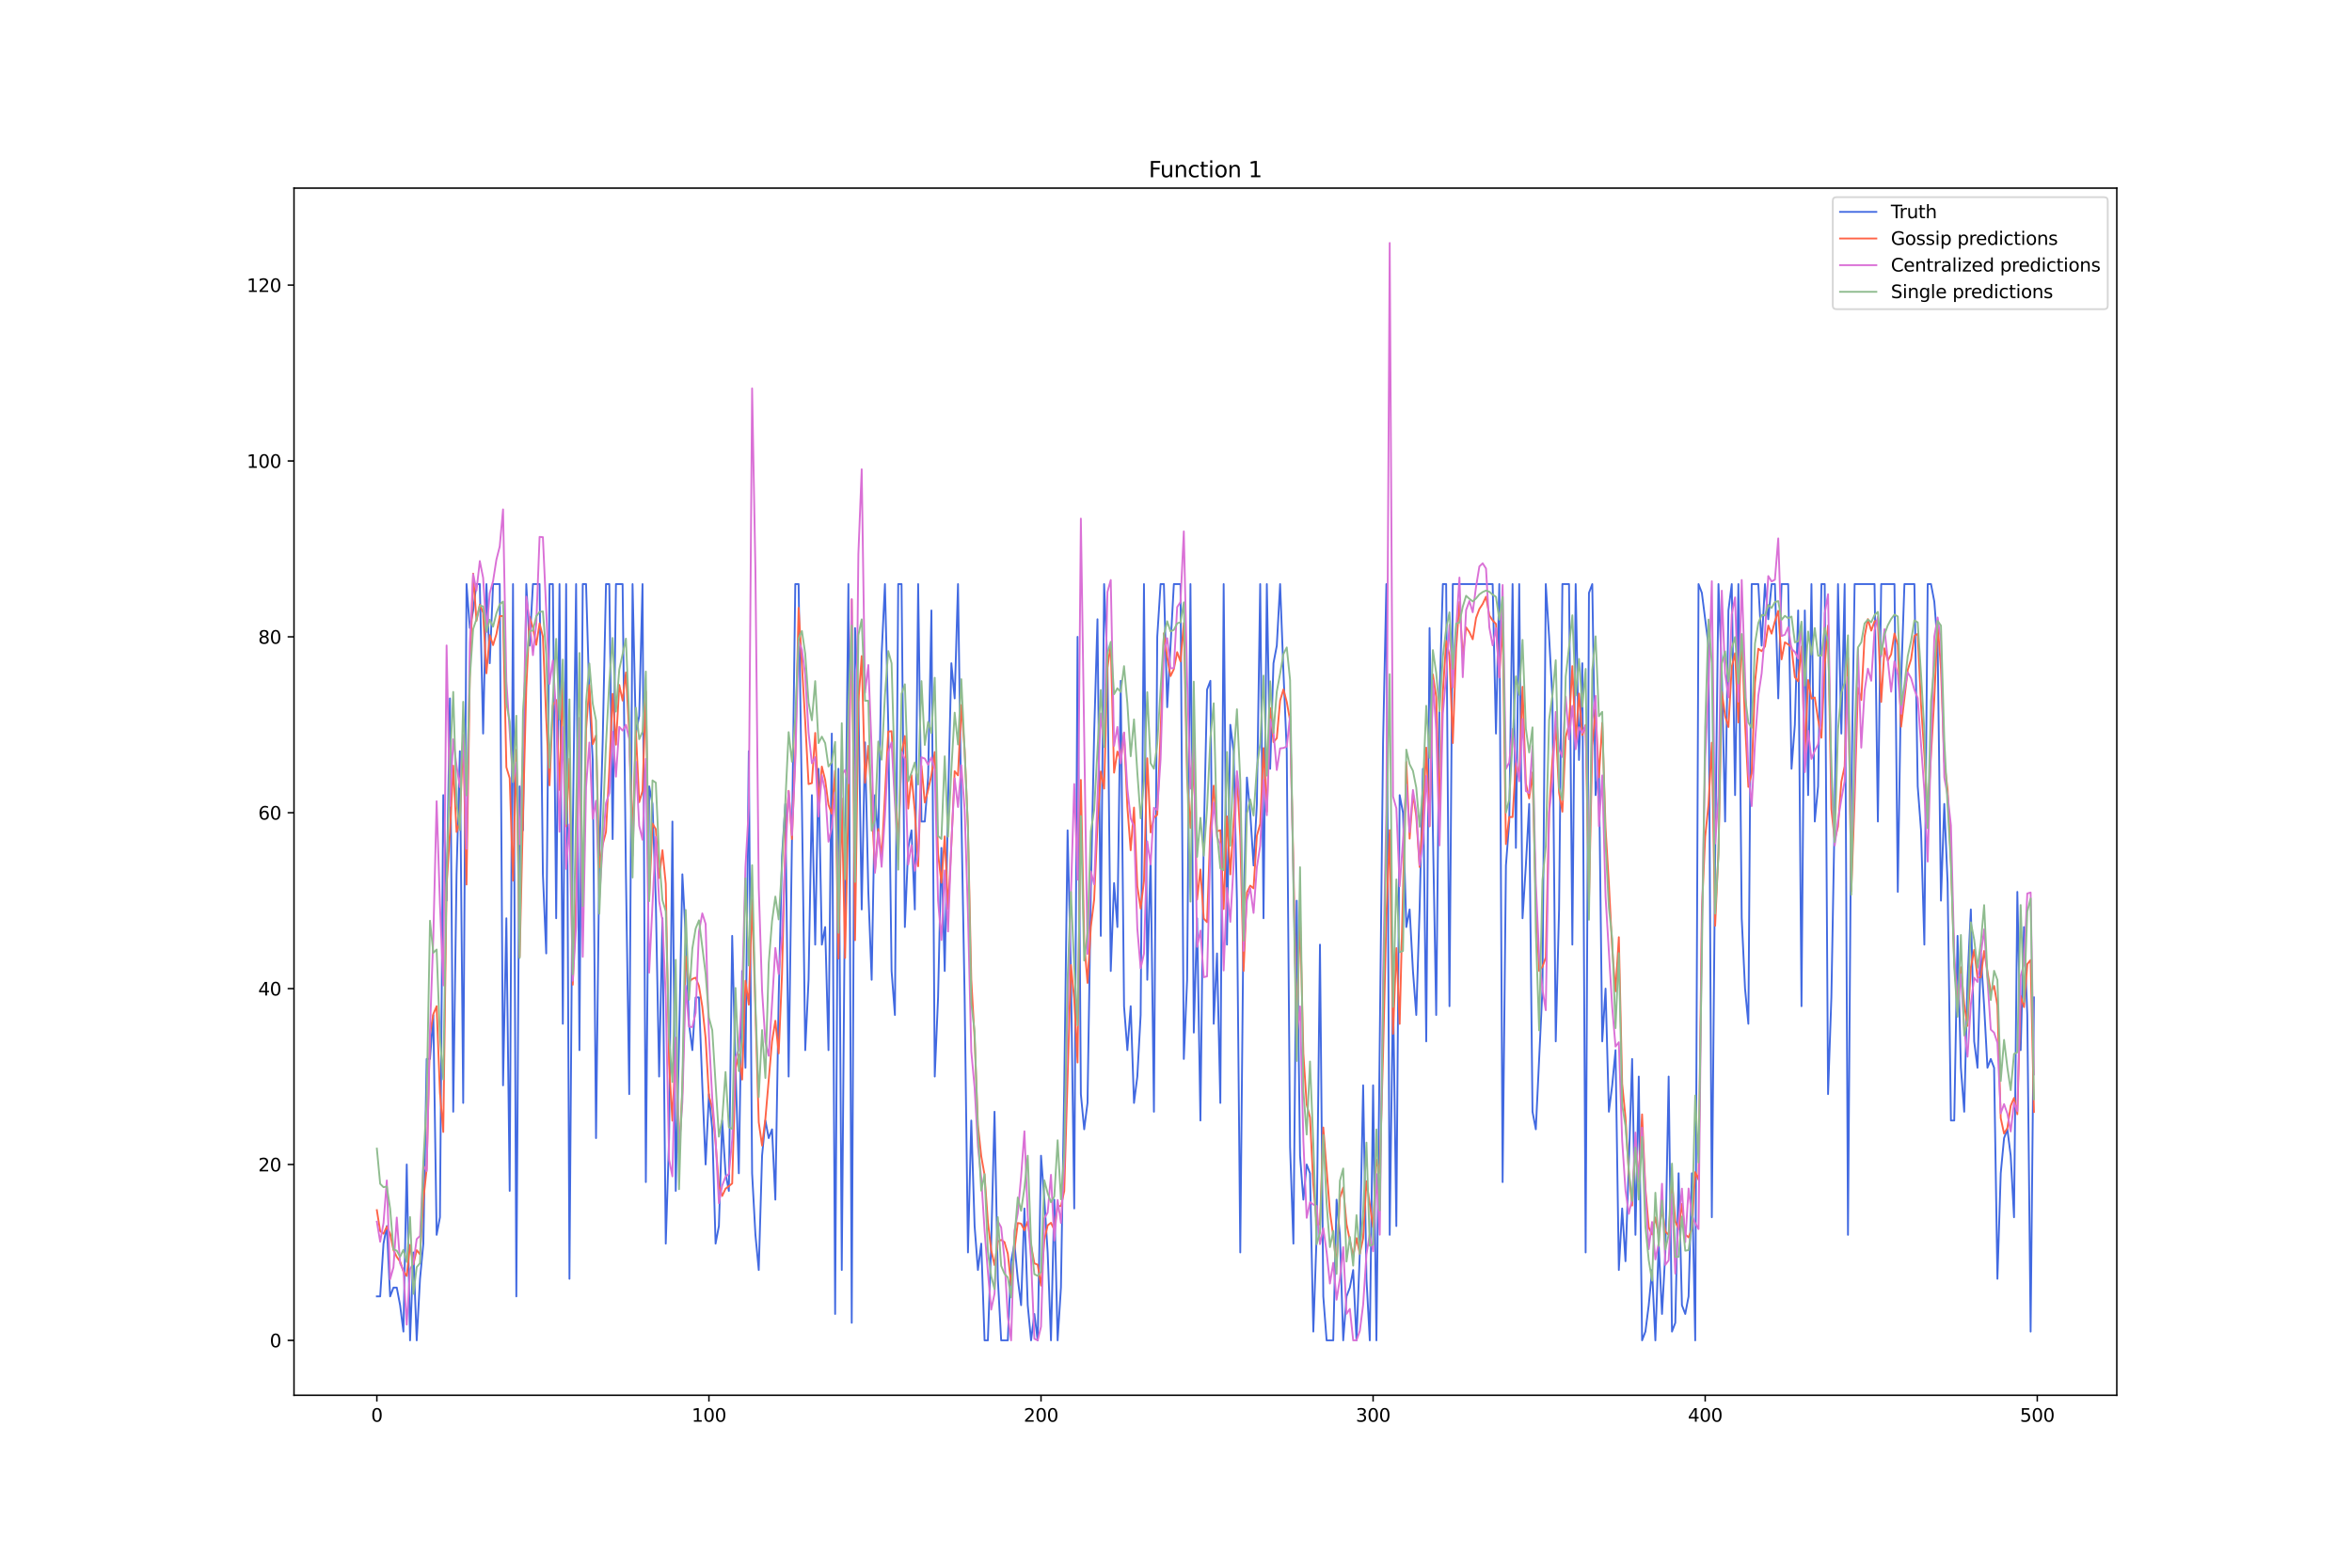 <?xml version="1.0" encoding="utf-8" standalone="no"?>
<!DOCTYPE svg PUBLIC "-//W3C//DTD SVG 1.1//EN"
  "http://www.w3.org/Graphics/SVG/1.1/DTD/svg11.dtd">
<svg xmlns:xlink="http://www.w3.org/1999/xlink" width="1296pt" height="864pt" viewBox="0 0 1296 864" xmlns="http://www.w3.org/2000/svg" version="1.1">
 <defs>
  <style type="text/css">*{stroke-linejoin: round; stroke-linecap: butt}</style>
 </defs>
 <g id="figure_1">
  <g id="patch_1">
   <path d="M 0 864 
L 1296 864 
L 1296 0 
L 0 0 
z
" style="fill: #ffffff"/>
  </g>
  <g id="axes_1">
   <g id="patch_2">
    <path d="M 162 768.96 
L 1166.4 768.96 
L 1166.4 103.68 
L 162 103.68 
z
" style="fill: #ffffff"/>
   </g>
   <g id="matplotlib.axis_1">
    <g id="xtick_1">
     <g id="line2d_1">
      <defs>
       <path id="md802e1c9be" d="M 0 0 
L 0 3.5 
" style="stroke: #000000; stroke-width: 0.8"/>
      </defs>
      <g>
       <use xlink:href="#md802e1c9be" x="207.655" y="768.96" style="stroke: #000000; stroke-width: 0.8"/>
      </g>
     </g>
     <g id="text_1">
      <!-- 0 -->
      <g transform="translate(204.473 783.558) scale(0.1 -0.1)">
       <defs>
        <path id="DejaVuSans-30" d="M 2034 4250 
Q 1547 4250 1301 3770 
Q 1056 3291 1056 2328 
Q 1056 1369 1301 889 
Q 1547 409 2034 409 
Q 2525 409 2770 889 
Q 3016 1369 3016 2328 
Q 3016 3291 2770 3770 
Q 2525 4250 2034 4250 
z
M 2034 4750 
Q 2819 4750 3233 4129 
Q 3647 3509 3647 2328 
Q 3647 1150 3233 529 
Q 2819 -91 2034 -91 
Q 1250 -91 836 529 
Q 422 1150 422 2328 
Q 422 3509 836 4129 
Q 1250 4750 2034 4750 
z
" transform="scale(0.016)"/>
       </defs>
       <use xlink:href="#DejaVuSans-30"/>
      </g>
     </g>
    </g>
    <g id="xtick_2">
     <g id="line2d_2">
      <g>
       <use xlink:href="#md802e1c9be" x="390.639" y="768.96" style="stroke: #000000; stroke-width: 0.8"/>
      </g>
     </g>
     <g id="text_2">
      <!-- 100 -->
      <g transform="translate(381.095 783.558) scale(0.1 -0.1)">
       <defs>
        <path id="DejaVuSans-31" d="M 794 531 
L 1825 531 
L 1825 4091 
L 703 3866 
L 703 4441 
L 1819 4666 
L 2450 4666 
L 2450 531 
L 3481 531 
L 3481 0 
L 794 0 
L 794 531 
z
" transform="scale(0.016)"/>
       </defs>
       <use xlink:href="#DejaVuSans-31"/>
       <use xlink:href="#DejaVuSans-30" x="63.623"/>
       <use xlink:href="#DejaVuSans-30" x="127.246"/>
      </g>
     </g>
    </g>
    <g id="xtick_3">
     <g id="line2d_3">
      <g>
       <use xlink:href="#md802e1c9be" x="573.623" y="768.96" style="stroke: #000000; stroke-width: 0.8"/>
      </g>
     </g>
     <g id="text_3">
      <!-- 200 -->
      <g transform="translate(564.079 783.558) scale(0.1 -0.1)">
       <defs>
        <path id="DejaVuSans-32" d="M 1228 531 
L 3431 531 
L 3431 0 
L 469 0 
L 469 531 
Q 828 903 1448 1529 
Q 2069 2156 2228 2338 
Q 2531 2678 2651 2914 
Q 2772 3150 2772 3378 
Q 2772 3750 2511 3984 
Q 2250 4219 1831 4219 
Q 1534 4219 1204 4116 
Q 875 4013 500 3803 
L 500 4441 
Q 881 4594 1212 4672 
Q 1544 4750 1819 4750 
Q 2544 4750 2975 4387 
Q 3406 4025 3406 3419 
Q 3406 3131 3298 2873 
Q 3191 2616 2906 2266 
Q 2828 2175 2409 1742 
Q 1991 1309 1228 531 
z
" transform="scale(0.016)"/>
       </defs>
       <use xlink:href="#DejaVuSans-32"/>
       <use xlink:href="#DejaVuSans-30" x="63.623"/>
       <use xlink:href="#DejaVuSans-30" x="127.246"/>
      </g>
     </g>
    </g>
    <g id="xtick_4">
     <g id="line2d_4">
      <g>
       <use xlink:href="#md802e1c9be" x="756.607" y="768.96" style="stroke: #000000; stroke-width: 0.8"/>
      </g>
     </g>
     <g id="text_4">
      <!-- 300 -->
      <g transform="translate(747.063 783.558) scale(0.1 -0.1)">
       <defs>
        <path id="DejaVuSans-33" d="M 2597 2516 
Q 3050 2419 3304 2112 
Q 3559 1806 3559 1356 
Q 3559 666 3084 287 
Q 2609 -91 1734 -91 
Q 1441 -91 1130 -33 
Q 819 25 488 141 
L 488 750 
Q 750 597 1062 519 
Q 1375 441 1716 441 
Q 2309 441 2620 675 
Q 2931 909 2931 1356 
Q 2931 1769 2642 2001 
Q 2353 2234 1838 2234 
L 1294 2234 
L 1294 2753 
L 1863 2753 
Q 2328 2753 2575 2939 
Q 2822 3125 2822 3475 
Q 2822 3834 2567 4026 
Q 2313 4219 1838 4219 
Q 1578 4219 1281 4162 
Q 984 4106 628 3988 
L 628 4550 
Q 988 4650 1302 4700 
Q 1616 4750 1894 4750 
Q 2613 4750 3031 4423 
Q 3450 4097 3450 3541 
Q 3450 3153 3228 2886 
Q 3006 2619 2597 2516 
z
" transform="scale(0.016)"/>
       </defs>
       <use xlink:href="#DejaVuSans-33"/>
       <use xlink:href="#DejaVuSans-30" x="63.623"/>
       <use xlink:href="#DejaVuSans-30" x="127.246"/>
      </g>
     </g>
    </g>
    <g id="xtick_5">
     <g id="line2d_5">
      <g>
       <use xlink:href="#md802e1c9be" x="939.591" y="768.96" style="stroke: #000000; stroke-width: 0.8"/>
      </g>
     </g>
     <g id="text_5">
      <!-- 400 -->
      <g transform="translate(930.047 783.558) scale(0.1 -0.1)">
       <defs>
        <path id="DejaVuSans-34" d="M 2419 4116 
L 825 1625 
L 2419 1625 
L 2419 4116 
z
M 2253 4666 
L 3047 4666 
L 3047 1625 
L 3713 1625 
L 3713 1100 
L 3047 1100 
L 3047 0 
L 2419 0 
L 2419 1100 
L 313 1100 
L 313 1709 
L 2253 4666 
z
" transform="scale(0.016)"/>
       </defs>
       <use xlink:href="#DejaVuSans-34"/>
       <use xlink:href="#DejaVuSans-30" x="63.623"/>
       <use xlink:href="#DejaVuSans-30" x="127.246"/>
      </g>
     </g>
    </g>
    <g id="xtick_6">
     <g id="line2d_6">
      <g>
       <use xlink:href="#md802e1c9be" x="1122.575" y="768.96" style="stroke: #000000; stroke-width: 0.8"/>
      </g>
     </g>
     <g id="text_6">
      <!-- 500 -->
      <g transform="translate(1113.032 783.558) scale(0.1 -0.1)">
       <defs>
        <path id="DejaVuSans-35" d="M 691 4666 
L 3169 4666 
L 3169 4134 
L 1269 4134 
L 1269 2991 
Q 1406 3038 1543 3061 
Q 1681 3084 1819 3084 
Q 2600 3084 3056 2656 
Q 3513 2228 3513 1497 
Q 3513 744 3044 326 
Q 2575 -91 1722 -91 
Q 1428 -91 1123 -41 
Q 819 9 494 109 
L 494 744 
Q 775 591 1075 516 
Q 1375 441 1709 441 
Q 2250 441 2565 725 
Q 2881 1009 2881 1497 
Q 2881 1984 2565 2268 
Q 2250 2553 1709 2553 
Q 1456 2553 1204 2497 
Q 953 2441 691 2322 
L 691 4666 
z
" transform="scale(0.016)"/>
       </defs>
       <use xlink:href="#DejaVuSans-35"/>
       <use xlink:href="#DejaVuSans-30" x="63.623"/>
       <use xlink:href="#DejaVuSans-30" x="127.246"/>
      </g>
     </g>
    </g>
   </g>
   <g id="matplotlib.axis_2">
    <g id="ytick_1">
     <g id="line2d_7">
      <defs>
       <path id="m45f85a9a3d" d="M 0 0 
L -3.5 0 
" style="stroke: #000000; stroke-width: 0.8"/>
      </defs>
      <g>
       <use xlink:href="#m45f85a9a3d" x="162" y="738.72" style="stroke: #000000; stroke-width: 0.8"/>
      </g>
     </g>
     <g id="text_7">
      <!-- 0 -->
      <g transform="translate(148.637 742.519) scale(0.1 -0.1)">
       <use xlink:href="#DejaVuSans-30"/>
      </g>
     </g>
    </g>
    <g id="ytick_2">
     <g id="line2d_8">
      <g>
       <use xlink:href="#m45f85a9a3d" x="162" y="641.786" style="stroke: #000000; stroke-width: 0.8"/>
      </g>
     </g>
     <g id="text_8">
      <!-- 20 -->
      <g transform="translate(142.275 645.585) scale(0.1 -0.1)">
       <use xlink:href="#DejaVuSans-32"/>
       <use xlink:href="#DejaVuSans-30" x="63.623"/>
      </g>
     </g>
    </g>
    <g id="ytick_3">
     <g id="line2d_9">
      <g>
       <use xlink:href="#m45f85a9a3d" x="162" y="544.852" style="stroke: #000000; stroke-width: 0.8"/>
      </g>
     </g>
     <g id="text_9">
      <!-- 40 -->
      <g transform="translate(142.275 548.651) scale(0.1 -0.1)">
       <use xlink:href="#DejaVuSans-34"/>
       <use xlink:href="#DejaVuSans-30" x="63.623"/>
      </g>
     </g>
    </g>
    <g id="ytick_4">
     <g id="line2d_10">
      <g>
       <use xlink:href="#m45f85a9a3d" x="162" y="447.918" style="stroke: #000000; stroke-width: 0.8"/>
      </g>
     </g>
     <g id="text_10">
      <!-- 60 -->
      <g transform="translate(142.275 451.717) scale(0.1 -0.1)">
       <defs>
        <path id="DejaVuSans-36" d="M 2113 2584 
Q 1688 2584 1439 2293 
Q 1191 2003 1191 1497 
Q 1191 994 1439 701 
Q 1688 409 2113 409 
Q 2538 409 2786 701 
Q 3034 994 3034 1497 
Q 3034 2003 2786 2293 
Q 2538 2584 2113 2584 
z
M 3366 4563 
L 3366 3988 
Q 3128 4100 2886 4159 
Q 2644 4219 2406 4219 
Q 1781 4219 1451 3797 
Q 1122 3375 1075 2522 
Q 1259 2794 1537 2939 
Q 1816 3084 2150 3084 
Q 2853 3084 3261 2657 
Q 3669 2231 3669 1497 
Q 3669 778 3244 343 
Q 2819 -91 2113 -91 
Q 1303 -91 875 529 
Q 447 1150 447 2328 
Q 447 3434 972 4092 
Q 1497 4750 2381 4750 
Q 2619 4750 2861 4703 
Q 3103 4656 3366 4563 
z
" transform="scale(0.016)"/>
       </defs>
       <use xlink:href="#DejaVuSans-36"/>
       <use xlink:href="#DejaVuSans-30" x="63.623"/>
      </g>
     </g>
    </g>
    <g id="ytick_5">
     <g id="line2d_11">
      <g>
       <use xlink:href="#m45f85a9a3d" x="162" y="350.984" style="stroke: #000000; stroke-width: 0.8"/>
      </g>
     </g>
     <g id="text_11">
      <!-- 80 -->
      <g transform="translate(142.275 354.783) scale(0.1 -0.1)">
       <defs>
        <path id="DejaVuSans-38" d="M 2034 2216 
Q 1584 2216 1326 1975 
Q 1069 1734 1069 1313 
Q 1069 891 1326 650 
Q 1584 409 2034 409 
Q 2484 409 2743 651 
Q 3003 894 3003 1313 
Q 3003 1734 2745 1975 
Q 2488 2216 2034 2216 
z
M 1403 2484 
Q 997 2584 770 2862 
Q 544 3141 544 3541 
Q 544 4100 942 4425 
Q 1341 4750 2034 4750 
Q 2731 4750 3128 4425 
Q 3525 4100 3525 3541 
Q 3525 3141 3298 2862 
Q 3072 2584 2669 2484 
Q 3125 2378 3379 2068 
Q 3634 1759 3634 1313 
Q 3634 634 3220 271 
Q 2806 -91 2034 -91 
Q 1263 -91 848 271 
Q 434 634 434 1313 
Q 434 1759 690 2068 
Q 947 2378 1403 2484 
z
M 1172 3481 
Q 1172 3119 1398 2916 
Q 1625 2713 2034 2713 
Q 2441 2713 2670 2916 
Q 2900 3119 2900 3481 
Q 2900 3844 2670 4047 
Q 2441 4250 2034 4250 
Q 1625 4250 1398 4047 
Q 1172 3844 1172 3481 
z
" transform="scale(0.016)"/>
       </defs>
       <use xlink:href="#DejaVuSans-38"/>
       <use xlink:href="#DejaVuSans-30" x="63.623"/>
      </g>
     </g>
    </g>
    <g id="ytick_6">
     <g id="line2d_12">
      <g>
       <use xlink:href="#m45f85a9a3d" x="162" y="254.05" style="stroke: #000000; stroke-width: 0.8"/>
      </g>
     </g>
     <g id="text_12">
      <!-- 100 -->
      <g transform="translate(135.912 257.849) scale(0.1 -0.1)">
       <use xlink:href="#DejaVuSans-31"/>
       <use xlink:href="#DejaVuSans-30" x="63.623"/>
       <use xlink:href="#DejaVuSans-30" x="127.246"/>
      </g>
     </g>
    </g>
    <g id="ytick_7">
     <g id="line2d_13">
      <g>
       <use xlink:href="#m45f85a9a3d" x="162" y="157.116" style="stroke: #000000; stroke-width: 0.8"/>
      </g>
     </g>
     <g id="text_13">
      <!-- 120 -->
      <g transform="translate(135.912 160.915) scale(0.1 -0.1)">
       <use xlink:href="#DejaVuSans-31"/>
       <use xlink:href="#DejaVuSans-32" x="63.623"/>
       <use xlink:href="#DejaVuSans-30" x="127.246"/>
      </g>
     </g>
    </g>
   </g>
   <g id="line2d_14">
    <path d="M 207.655 714.486 
L 209.484 714.486 
L 211.314 685.406 
L 213.144 675.713 
L 214.974 714.486 
L 216.804 709.64 
L 218.634 709.64 
L 220.463 719.333 
L 222.293 733.873 
L 224.123 641.786 
L 225.953 738.72 
L 227.783 690.253 
L 229.613 738.72 
L 231.442 704.793 
L 233.272 685.406 
L 235.102 583.625 
L 236.932 583.625 
L 238.762 559.392 
L 240.592 680.56 
L 242.422 670.866 
L 244.251 438.224 
L 246.081 496.385 
L 247.911 384.911 
L 249.741 612.706 
L 251.571 481.845 
L 253.401 413.991 
L 255.23 607.859 
L 257.06 321.904 
L 258.89 346.137 
L 260.72 336.444 
L 262.55 321.904 
L 264.38 321.904 
L 266.209 404.297 
L 268.039 321.904 
L 269.869 365.524 
L 271.699 321.904 
L 275.359 321.904 
L 277.189 598.166 
L 279.018 506.078 
L 280.848 656.326 
L 282.678 321.904 
L 284.508 714.486 
L 286.338 433.378 
L 288.168 457.611 
L 289.997 321.904 
L 291.827 355.83 
L 293.657 321.904 
L 297.317 321.904 
L 299.147 481.845 
L 300.976 525.465 
L 302.806 321.904 
L 304.636 321.904 
L 306.466 506.078 
L 308.296 321.904 
L 310.126 564.239 
L 311.956 321.904 
L 313.785 704.793 
L 315.615 457.611 
L 317.445 321.904 
L 319.275 578.779 
L 321.105 321.904 
L 322.935 321.904 
L 324.764 384.911 
L 326.594 418.838 
L 328.424 627.246 
L 330.254 472.151 
L 332.084 409.144 
L 333.914 321.904 
L 335.743 321.904 
L 337.573 462.458 
L 339.403 321.904 
L 343.063 321.904 
L 344.893 481.845 
L 346.723 603.012 
L 348.552 321.904 
L 350.382 404.297 
L 352.212 394.604 
L 354.042 321.904 
L 355.872 651.479 
L 357.702 433.378 
L 359.531 443.071 
L 361.361 496.385 
L 363.191 593.319 
L 365.021 506.078 
L 366.851 685.406 
L 368.681 627.246 
L 370.51 452.765 
L 372.34 656.326 
L 374.17 573.932 
L 376 481.845 
L 377.83 515.772 
L 379.66 564.239 
L 381.489 578.779 
L 383.319 549.699 
L 385.149 549.699 
L 386.979 598.166 
L 388.809 641.786 
L 390.639 603.012 
L 392.469 622.399 
L 394.298 685.406 
L 396.128 675.713 
L 397.958 617.552 
L 399.788 646.633 
L 401.618 656.326 
L 403.448 515.772 
L 405.277 588.472 
L 407.107 646.633 
L 408.937 535.158 
L 410.767 588.472 
L 412.597 413.991 
L 414.427 646.633 
L 416.256 680.56 
L 418.086 699.946 
L 419.916 636.939 
L 421.746 617.552 
L 423.576 627.246 
L 425.406 622.399 
L 427.236 661.173 
L 429.065 549.699 
L 430.895 472.151 
L 432.725 443.071 
L 434.555 593.319 
L 436.385 462.458 
L 438.215 321.904 
L 440.044 321.904 
L 441.874 443.071 
L 443.704 578.779 
L 445.534 540.005 
L 447.364 438.224 
L 449.194 520.618 
L 451.023 423.684 
L 452.853 520.618 
L 454.683 510.925 
L 456.513 578.779 
L 458.343 404.297 
L 460.173 724.18 
L 462.003 423.684 
L 463.832 699.946 
L 465.662 481.845 
L 467.492 321.904 
L 469.322 729.027 
L 471.152 346.137 
L 472.982 384.911 
L 474.811 501.232 
L 476.641 409.144 
L 478.471 491.538 
L 480.301 540.005 
L 482.131 438.224 
L 483.961 462.458 
L 485.79 360.677 
L 487.62 321.904 
L 489.45 399.451 
L 491.28 535.158 
L 493.11 559.392 
L 494.94 321.904 
L 496.77 321.904 
L 498.599 510.925 
L 500.429 467.305 
L 502.259 457.611 
L 504.089 501.232 
L 505.919 321.904 
L 507.749 452.765 
L 509.578 452.765 
L 511.408 428.531 
L 513.238 336.444 
L 515.068 593.319 
L 516.898 549.699 
L 518.728 467.305 
L 520.557 535.158 
L 522.387 443.071 
L 524.217 365.524 
L 526.047 384.911 
L 527.877 321.904 
L 529.707 447.918 
L 531.536 549.699 
L 533.366 690.253 
L 535.196 617.552 
L 537.026 675.713 
L 538.856 699.946 
L 540.686 685.406 
L 542.516 738.72 
L 544.345 738.72 
L 546.175 685.406 
L 548.005 612.706 
L 549.835 704.793 
L 551.665 738.72 
L 555.324 738.72 
L 557.154 695.1 
L 558.984 685.406 
L 560.814 704.793 
L 562.644 719.333 
L 564.474 666.019 
L 566.303 719.333 
L 568.133 738.72 
L 569.963 724.18 
L 571.793 738.72 
L 573.623 636.939 
L 575.453 661.173 
L 577.283 690.253 
L 579.112 738.72 
L 580.942 661.173 
L 582.772 738.72 
L 584.602 709.64 
L 586.432 598.166 
L 588.262 457.611 
L 590.091 535.158 
L 591.921 666.019 
L 593.751 350.984 
L 595.581 603.012 
L 597.411 622.399 
L 599.241 607.859 
L 601.07 491.538 
L 602.9 404.297 
L 604.73 341.29 
L 606.56 515.772 
L 608.39 321.904 
L 610.22 365.524 
L 612.05 535.158 
L 613.879 486.691 
L 615.709 510.925 
L 617.539 375.217 
L 619.369 554.545 
L 621.199 578.779 
L 623.029 554.545 
L 624.858 607.859 
L 626.688 593.319 
L 628.518 559.392 
L 630.348 321.904 
L 632.178 540.005 
L 634.008 472.151 
L 635.837 612.706 
L 637.667 350.984 
L 639.497 321.904 
L 641.327 321.904 
L 643.157 389.757 
L 646.817 321.904 
L 650.476 321.904 
L 652.306 583.625 
L 654.136 540.005 
L 655.966 321.904 
L 657.796 569.085 
L 659.625 506.078 
L 661.455 617.552 
L 663.285 462.458 
L 665.115 380.064 
L 666.945 375.217 
L 668.775 564.239 
L 670.604 525.465 
L 672.434 607.859 
L 674.264 321.904 
L 676.094 520.618 
L 677.924 399.451 
L 679.754 413.991 
L 681.583 496.385 
L 683.413 690.253 
L 685.243 501.232 
L 687.073 428.531 
L 688.903 447.918 
L 690.733 476.998 
L 692.563 443.071 
L 694.392 321.904 
L 696.222 506.078 
L 698.052 321.904 
L 699.882 423.684 
L 701.712 365.524 
L 703.542 355.83 
L 705.371 321.904 
L 707.201 370.371 
L 709.031 413.991 
L 710.861 632.093 
L 712.691 685.406 
L 714.521 496.385 
L 716.35 636.939 
L 718.18 661.173 
L 720.01 641.786 
L 721.84 646.633 
L 723.67 733.873 
L 725.5 680.56 
L 727.33 520.618 
L 729.159 714.486 
L 730.989 738.72 
L 734.649 738.72 
L 736.479 661.173 
L 738.309 680.56 
L 740.138 738.72 
L 741.968 714.486 
L 743.798 709.64 
L 745.628 699.946 
L 747.458 738.72 
L 749.288 690.253 
L 751.117 598.166 
L 752.947 704.793 
L 754.777 738.72 
L 756.607 598.166 
L 758.437 738.72 
L 762.097 409.144 
L 763.926 321.904 
L 765.756 680.56 
L 767.586 544.852 
L 769.416 675.713 
L 771.246 438.224 
L 773.076 447.918 
L 774.905 510.925 
L 776.735 501.232 
L 778.565 535.158 
L 780.395 559.392 
L 782.225 501.232 
L 784.055 423.684 
L 785.884 573.932 
L 787.714 346.137 
L 789.544 457.611 
L 791.374 559.392 
L 793.204 384.911 
L 795.034 321.904 
L 796.864 321.904 
L 798.693 554.545 
L 800.523 321.904 
L 822.481 321.904 
L 824.311 404.297 
L 826.141 321.904 
L 827.971 651.479 
L 829.801 476.998 
L 831.63 452.765 
L 833.46 321.904 
L 835.29 467.305 
L 837.12 321.904 
L 838.95 506.078 
L 840.78 476.998 
L 842.61 443.071 
L 844.439 612.706 
L 846.269 622.399 
L 849.929 544.852 
L 851.759 321.904 
L 853.589 350.984 
L 855.418 384.911 
L 857.248 573.932 
L 859.078 501.232 
L 860.908 321.904 
L 864.568 321.904 
L 866.397 520.618 
L 868.227 321.904 
L 870.057 418.838 
L 871.887 365.524 
L 873.717 690.253 
L 875.547 326.75 
L 877.377 321.904 
L 879.206 438.224 
L 881.036 423.684 
L 882.866 573.932 
L 884.696 544.852 
L 886.526 612.706 
L 888.356 598.166 
L 890.185 578.779 
L 892.015 699.946 
L 893.845 666.019 
L 895.675 695.1 
L 897.505 641.786 
L 899.335 583.625 
L 901.164 680.56 
L 902.994 593.319 
L 904.824 738.72 
L 906.654 733.873 
L 908.484 719.333 
L 910.314 699.946 
L 912.144 738.72 
L 913.973 685.406 
L 915.803 724.18 
L 917.633 690.253 
L 919.463 593.319 
L 921.293 733.873 
L 923.123 729.027 
L 924.952 646.633 
L 926.782 719.333 
L 928.612 724.18 
L 930.442 714.486 
L 932.272 646.633 
L 934.102 738.72 
L 935.931 321.904 
L 937.761 326.75 
L 941.421 355.83 
L 943.251 670.866 
L 945.081 472.151 
L 946.911 321.904 
L 948.74 370.371 
L 950.57 452.765 
L 952.4 336.444 
L 954.23 321.904 
L 956.06 438.224 
L 957.89 321.904 
L 959.719 506.078 
L 961.549 544.852 
L 963.379 564.239 
L 965.209 321.904 
L 968.869 321.904 
L 970.698 355.83 
L 972.528 321.904 
L 974.358 341.29 
L 976.188 321.904 
L 978.018 321.904 
L 979.848 384.911 
L 981.678 321.904 
L 985.337 321.904 
L 987.167 423.684 
L 988.997 399.451 
L 990.827 336.444 
L 992.657 554.545 
L 994.486 336.444 
L 996.316 438.224 
L 998.146 321.904 
L 999.976 452.765 
L 1001.806 433.378 
L 1003.636 321.904 
L 1005.465 321.904 
L 1007.295 603.012 
L 1009.125 549.699 
L 1010.955 447.918 
L 1012.785 321.904 
L 1014.615 404.297 
L 1016.444 321.904 
L 1018.274 680.56 
L 1020.104 438.224 
L 1021.934 321.904 
L 1032.913 321.904 
L 1034.743 452.765 
L 1036.573 321.904 
L 1043.892 321.904 
L 1045.722 491.538 
L 1047.552 375.217 
L 1049.382 321.904 
L 1054.871 321.904 
L 1056.701 433.378 
L 1058.531 457.611 
L 1060.361 520.618 
L 1062.191 321.904 
L 1064.02 321.904 
L 1065.85 331.597 
L 1067.68 355.83 
L 1069.51 496.385 
L 1071.34 443.071 
L 1073.17 486.691 
L 1074.999 617.552 
L 1076.829 617.552 
L 1078.659 515.772 
L 1080.489 588.472 
L 1082.319 612.706 
L 1084.149 540.005 
L 1085.978 501.232 
L 1087.808 573.932 
L 1089.638 588.472 
L 1091.468 525.465 
L 1093.298 554.545 
L 1095.128 588.472 
L 1096.958 583.625 
L 1098.787 588.472 
L 1100.617 704.793 
L 1102.447 646.633 
L 1104.277 627.246 
L 1106.107 622.399 
L 1107.937 636.939 
L 1109.766 670.866 
L 1111.596 491.538 
L 1113.426 578.779 
L 1115.256 510.925 
L 1117.086 559.392 
L 1118.916 733.873 
L 1120.745 549.699 
L 1120.745 549.699 
" clip-path="url(#p44c3d87b6f)" style="fill: none; stroke: #4169e1; stroke-linecap: square"/>
   </g>
   <g id="line2d_15">
    <path d="M 207.655 666.944 
L 209.484 678.582 
L 211.314 679.937 
L 213.144 676.068 
L 214.974 679.893 
L 216.804 688.926 
L 218.634 692.746 
L 220.463 695.283 
L 222.293 700.658 
L 224.123 703.24 
L 225.953 686.059 
L 227.783 696.845 
L 229.613 689.009 
L 231.442 691.337 
L 233.272 661.589 
L 235.102 644.13 
L 236.932 569.876 
L 238.762 558.895 
L 240.592 554.56 
L 242.422 602.36 
L 244.251 623.868 
L 246.081 487.819 
L 247.911 459.291 
L 249.741 421.978 
L 251.571 458.538 
L 253.401 452.688 
L 255.23 406.253 
L 257.06 487.499 
L 258.89 371.804 
L 260.72 316.176 
L 262.55 342.142 
L 264.38 333.251 
L 266.209 337.729 
L 268.039 371.092 
L 269.869 350.067 
L 271.699 355.543 
L 273.529 349.496 
L 275.359 339.577 
L 277.189 339.486 
L 279.018 422.816 
L 280.848 428.876 
L 282.678 485.384 
L 284.508 413.258 
L 286.338 527.304 
L 288.168 450.106 
L 289.997 379.204 
L 291.827 340.003 
L 293.657 345.985 
L 295.487 355.386 
L 297.317 343.541 
L 299.147 350.859 
L 300.976 395.779 
L 302.806 432.831 
L 304.636 388.662 
L 306.466 385.761 
L 308.296 435.352 
L 310.126 375.865 
L 311.956 455.432 
L 313.785 418.13 
L 315.615 542.727 
L 317.445 494.317 
L 319.275 402.525 
L 321.105 507.251 
L 322.935 402.119 
L 324.764 377.636 
L 326.594 410.18 
L 328.424 405.258 
L 330.254 478.026 
L 332.084 465.581 
L 333.914 458.464 
L 335.743 423.724 
L 337.573 382.404 
L 339.403 410.439 
L 341.233 377.5 
L 343.063 386.118 
L 344.893 370.601 
L 346.723 404.401 
L 348.552 461.556 
L 350.382 402.747 
L 352.212 442.135 
L 354.042 435.854 
L 355.872 381.109 
L 357.702 495.086 
L 359.531 453.87 
L 361.361 456.98 
L 363.191 483.924 
L 365.021 468.574 
L 366.851 487.156 
L 368.681 586.523 
L 370.51 617.657 
L 372.34 575.52 
L 374.17 635.349 
L 376 601.352 
L 377.83 527.094 
L 379.66 541.201 
L 381.489 539.514 
L 383.319 538.809 
L 385.149 543.43 
L 386.979 554.789 
L 388.809 572.141 
L 390.639 604.137 
L 392.469 610.316 
L 394.298 629.681 
L 396.128 653.555 
L 397.958 659.116 
L 399.788 655.134 
L 403.448 652.258 
L 405.277 589.041 
L 407.107 581.193 
L 408.937 594.983 
L 410.767 540.529 
L 412.597 553.696 
L 414.427 495.71 
L 418.086 618.52 
L 419.916 631.385 
L 421.746 616.53 
L 425.406 573.926 
L 427.236 562.558 
L 429.065 580.59 
L 430.895 537.053 
L 432.725 464.968 
L 434.555 435.855 
L 436.385 462.414 
L 438.215 415.521 
L 440.044 334.986 
L 443.704 397.864 
L 445.534 432.141 
L 447.364 431.603 
L 449.194 403.942 
L 451.023 442.037 
L 452.853 422.471 
L 454.683 429.829 
L 456.513 443.585 
L 458.343 448.498 
L 460.173 424.743 
L 462.003 528.311 
L 463.832 439.978 
L 465.662 527.974 
L 467.492 441.383 
L 469.322 330.493 
L 471.152 518.169 
L 472.982 386.901 
L 474.811 361.557 
L 476.641 431.402 
L 478.471 411.052 
L 480.301 443.162 
L 482.131 479.54 
L 483.961 456.87 
L 485.79 472.629 
L 489.45 403.195 
L 491.28 402.973 
L 493.11 436.107 
L 494.94 463.587 
L 496.77 415.031 
L 498.599 405.632 
L 500.429 445.658 
L 502.259 427.231 
L 504.089 447.174 
L 505.919 477.422 
L 507.749 422.073 
L 509.578 442.296 
L 511.408 435.428 
L 513.238 427.144 
L 515.068 414.445 
L 516.898 470.657 
L 518.728 486.511 
L 520.557 460.98 
L 522.387 501.025 
L 524.217 465.531 
L 526.047 425.023 
L 527.877 427.337 
L 529.707 388.541 
L 531.536 413.508 
L 533.366 456.7 
L 535.196 539.908 
L 537.026 572.036 
L 538.856 620.079 
L 540.686 637.211 
L 542.516 647.523 
L 544.345 673.397 
L 546.175 689.058 
L 548.005 697.226 
L 549.835 684.244 
L 551.665 683.327 
L 553.495 684.564 
L 555.324 690.948 
L 557.154 708.149 
L 558.984 688.814 
L 560.814 674.031 
L 562.644 674.387 
L 564.474 678.053 
L 566.303 673.118 
L 568.133 686.225 
L 569.963 696.311 
L 571.793 696.985 
L 573.623 708.531 
L 575.453 683.331 
L 577.283 675.323 
L 579.112 673.913 
L 580.942 677.753 
L 582.772 664.702 
L 584.602 664.688 
L 586.432 656.391 
L 590.091 531.846 
L 591.921 550.342 
L 593.751 585.587 
L 595.581 429.847 
L 597.411 519.079 
L 599.241 541.71 
L 601.07 510.894 
L 602.9 495.808 
L 604.73 454.787 
L 606.56 425.187 
L 608.39 434.633 
L 610.22 368.017 
L 612.05 355.277 
L 613.879 425.851 
L 615.709 414.209 
L 617.539 419.008 
L 619.369 403.944 
L 621.199 444.704 
L 623.029 468.618 
L 624.858 445.084 
L 626.688 488.458 
L 628.518 500.76 
L 630.348 485.549 
L 632.178 417.918 
L 634.008 458.788 
L 635.837 450.632 
L 637.667 449.021 
L 639.497 403.799 
L 641.327 349.029 
L 643.157 362.389 
L 644.987 372.617 
L 646.817 368.767 
L 648.646 359.43 
L 650.476 364.539 
L 652.306 343.332 
L 654.136 429.391 
L 655.966 456.275 
L 657.796 418.383 
L 659.625 495.758 
L 661.455 479.184 
L 663.285 506.225 
L 665.115 508.264 
L 666.945 456.33 
L 668.775 432.993 
L 670.604 458.224 
L 672.434 457.552 
L 674.264 500.982 
L 676.094 449.941 
L 677.924 481.908 
L 679.754 453.596 
L 681.583 427.328 
L 683.413 461.165 
L 685.243 535.107 
L 687.073 491.899 
L 688.903 488.088 
L 690.733 489.602 
L 692.563 460.663 
L 694.392 454.046 
L 696.222 412.289 
L 698.052 447.342 
L 699.882 390.184 
L 701.712 408.987 
L 703.542 406.84 
L 705.371 386.106 
L 707.201 379.956 
L 709.031 386.874 
L 710.861 397.142 
L 712.691 476.706 
L 714.521 569.492 
L 716.35 503.271 
L 718.18 580.6 
L 720.01 608.737 
L 721.84 615.828 
L 723.67 652.858 
L 725.5 674.679 
L 727.33 674.819 
L 729.159 621.405 
L 732.819 667.922 
L 734.649 681.243 
L 736.479 697.846 
L 738.309 660.109 
L 740.138 654.502 
L 741.968 674.657 
L 745.628 692.418 
L 747.458 682.347 
L 749.288 690.967 
L 751.117 682.461 
L 752.947 650.991 
L 756.607 676.386 
L 758.437 639.102 
L 760.267 646.385 
L 762.097 580.798 
L 763.926 505.318 
L 765.756 457.479 
L 767.586 569.764 
L 769.416 522.497 
L 771.246 564.3 
L 774.905 419.919 
L 776.735 462.198 
L 778.565 437.403 
L 780.395 449.911 
L 782.225 477.816 
L 784.055 451.546 
L 785.884 412.017 
L 787.714 455.41 
L 789.544 371.737 
L 791.374 384.088 
L 793.204 447.558 
L 795.034 381.804 
L 796.864 353.237 
L 798.693 361.265 
L 800.523 409.53 
L 802.353 357.492 
L 804.183 331.76 
L 806.013 362.213 
L 807.843 345.737 
L 809.672 348.413 
L 811.502 352.331 
L 813.332 340.596 
L 815.162 335.638 
L 816.992 332.833 
L 818.822 328.85 
L 820.651 339.168 
L 822.481 341.947 
L 824.311 343.864 
L 826.141 373.206 
L 827.971 342.51 
L 829.801 465.228 
L 831.63 450.277 
L 833.46 450.306 
L 835.29 420.485 
L 837.12 428.006 
L 838.95 378.503 
L 840.78 431.77 
L 842.61 440.029 
L 844.439 425.726 
L 846.269 497.051 
L 848.099 535.101 
L 849.929 532.791 
L 851.759 527.705 
L 853.589 447.088 
L 855.418 418.922 
L 857.248 400.327 
L 859.078 436.935 
L 860.908 447.356 
L 862.738 406.146 
L 864.568 399.225 
L 866.397 367.13 
L 868.227 408.685 
L 870.057 382.267 
L 871.887 405.142 
L 873.717 399.504 
L 875.547 497.041 
L 877.377 411.064 
L 879.206 391.143 
L 881.036 428.402 
L 882.866 398.374 
L 884.696 456.473 
L 886.526 487.072 
L 888.356 522.694 
L 890.185 546.338 
L 892.015 516.505 
L 893.845 597.295 
L 895.675 615.869 
L 897.505 646.294 
L 899.335 664.415 
L 901.164 630.033 
L 902.994 649.833 
L 904.824 614.171 
L 906.654 655.193 
L 908.484 676.423 
L 910.314 680.338 
L 912.144 670.989 
L 913.973 680.716 
L 915.803 666.087 
L 917.633 678.805 
L 919.463 680.572 
L 921.293 651.024 
L 923.123 673.112 
L 924.952 677.445 
L 926.782 663.513 
L 928.612 680.301 
L 930.442 681.965 
L 932.272 677.325 
L 934.102 645.997 
L 935.931 650.174 
L 937.761 501.745 
L 939.591 461.065 
L 941.421 443.472 
L 943.251 409.329 
L 945.081 510.191 
L 946.911 468.802 
L 948.74 381.169 
L 950.57 394.537 
L 952.4 400.691 
L 954.23 367.443 
L 956.06 359.974 
L 957.89 398.168 
L 959.719 349.75 
L 961.549 398.38 
L 963.379 433.692 
L 965.209 426.258 
L 967.039 376.187 
L 968.869 357.537 
L 970.698 358.886 
L 972.528 356.299 
L 974.358 344.749 
L 976.188 349.235 
L 978.018 342.428 
L 979.848 336.646 
L 981.678 363.396 
L 983.507 353.997 
L 985.337 355.14 
L 987.167 356.7 
L 988.997 373.179 
L 990.827 375.496 
L 992.657 356.353 
L 994.486 415.658 
L 996.316 374.768 
L 998.146 385.048 
L 999.976 384.405 
L 1001.806 396.493 
L 1003.636 406.579 
L 1005.465 366.443 
L 1007.295 344.76 
L 1009.125 445.845 
L 1010.955 463.104 
L 1012.785 455.485 
L 1014.615 430.842 
L 1016.444 422.358 
L 1018.274 362.654 
L 1020.104 491.151 
L 1021.934 440.335 
L 1023.764 379.082 
L 1025.594 385.835 
L 1027.424 350.788 
L 1029.253 341.205 
L 1031.083 347.561 
L 1032.913 342.429 
L 1034.743 342.133 
L 1036.573 386.854 
L 1038.403 357.303 
L 1040.232 364.077 
L 1042.062 360.599 
L 1043.892 349.137 
L 1045.722 355.388 
L 1047.552 400.546 
L 1051.211 369.165 
L 1053.041 363.338 
L 1054.871 350.43 
L 1056.701 349.321 
L 1058.531 388.422 
L 1060.361 415.585 
L 1062.191 449.74 
L 1064.02 416.095 
L 1065.85 384.91 
L 1067.68 343.658 
L 1069.51 368.728 
L 1071.34 419.317 
L 1073.17 435.362 
L 1074.999 474.571 
L 1076.829 529.941 
L 1078.659 553.54 
L 1080.489 533.057 
L 1082.319 553.401 
L 1084.149 565.393 
L 1085.978 533.206 
L 1087.808 523.493 
L 1089.638 538.707 
L 1091.468 538.593 
L 1093.298 524.101 
L 1096.958 546.92 
L 1098.787 543.381 
L 1100.617 554.026 
L 1102.447 616.228 
L 1104.277 624.719 
L 1106.107 621.701 
L 1107.937 609.408 
L 1109.766 605.122 
L 1111.596 614.102 
L 1113.426 548.826 
L 1115.256 555.063 
L 1117.086 531.348 
L 1118.916 529.094 
L 1120.745 612.823 
L 1120.745 612.823 
" clip-path="url(#p44c3d87b6f)" style="fill: none; stroke: #ff6347; stroke-linecap: square"/>
   </g>
   <g id="line2d_16">
    <path d="M 207.655 673.297 
L 209.484 684.35 
L 211.314 674.06 
L 213.144 650.583 
L 214.974 705.026 
L 216.804 698.44 
L 218.634 671.014 
L 220.463 696.284 
L 222.293 700.247 
L 224.123 730.055 
L 225.953 699.557 
L 227.783 696.069 
L 229.613 682.91 
L 231.442 681.147 
L 233.272 642.485 
L 235.102 645.392 
L 236.932 567.553 
L 238.762 516.52 
L 240.592 441.576 
L 242.422 498.342 
L 244.251 543.121 
L 246.081 355.722 
L 247.911 444.149 
L 249.741 407.429 
L 251.571 422.109 
L 253.401 433.787 
L 255.23 404.995 
L 257.06 467.819 
L 258.89 354.365 
L 260.72 316.454 
L 262.55 325.48 
L 264.38 309.216 
L 266.209 318.394 
L 268.039 348.39 
L 269.869 326.955 
L 271.699 320.216 
L 273.529 308.416 
L 275.359 301.181 
L 277.189 280.739 
L 279.018 375.388 
L 282.678 430.984 
L 284.508 420.178 
L 286.338 465.262 
L 288.168 412.008 
L 289.997 328.842 
L 291.827 342.061 
L 293.657 361.07 
L 295.487 343.833 
L 297.317 295.896 
L 299.147 296.057 
L 302.806 376.895 
L 304.636 364.016 
L 306.466 393.827 
L 308.296 458.412 
L 310.126 400.616 
L 311.956 478.9 
L 313.785 454.312 
L 315.615 540.538 
L 317.445 510.783 
L 319.275 395.653 
L 321.105 527.322 
L 322.935 433.713 
L 324.764 409.211 
L 326.594 451.291 
L 328.424 441.287 
L 330.254 495.462 
L 332.084 466.045 
L 333.914 442.663 
L 335.743 437.077 
L 337.573 403.301 
L 339.403 428.057 
L 341.233 400.604 
L 343.063 402.615 
L 344.893 399.487 
L 346.723 407.257 
L 348.552 471.731 
L 350.382 419.808 
L 352.212 455.101 
L 354.042 462.831 
L 355.872 418.243 
L 357.702 536.059 
L 361.361 461.164 
L 363.191 496.71 
L 365.021 507.237 
L 366.851 549.864 
L 368.681 639.089 
L 370.51 648.332 
L 372.34 571.863 
L 374.17 633.806 
L 376 607.309 
L 377.83 543.305 
L 379.66 565.866 
L 381.489 566.048 
L 383.319 558.227 
L 385.149 513.412 
L 386.979 503.387 
L 388.809 509.185 
L 390.639 571.044 
L 392.469 605.291 
L 394.298 628.052 
L 396.128 663.105 
L 397.958 653.357 
L 399.788 648.546 
L 401.618 647.07 
L 403.448 628.152 
L 405.277 582.898 
L 407.107 578.473 
L 408.937 546.271 
L 410.767 477.86 
L 412.597 445.388 
L 414.427 214.071 
L 416.256 314.641 
L 418.086 489.167 
L 419.916 545.874 
L 421.746 574.314 
L 423.576 581.896 
L 425.406 553.244 
L 427.236 522.438 
L 429.065 536.838 
L 430.895 515.563 
L 432.725 473.029 
L 434.555 436.01 
L 436.385 460.289 
L 438.215 419.937 
L 440.044 353.282 
L 441.874 358.126 
L 443.704 372.024 
L 445.534 403.782 
L 447.364 420.652 
L 449.194 417.301 
L 451.023 450.045 
L 452.853 427.309 
L 454.683 436.006 
L 456.513 463.902 
L 458.343 455.8 
L 460.173 436.795 
L 462.003 495.018 
L 463.832 427.155 
L 465.662 424.378 
L 467.492 431.708 
L 469.322 330.187 
L 471.152 469.971 
L 472.982 305.376 
L 474.811 258.643 
L 476.641 381.863 
L 478.471 366.516 
L 480.301 412.932 
L 482.131 481.024 
L 483.961 458.536 
L 485.79 477.731 
L 487.62 449.861 
L 489.45 414.428 
L 491.28 409.104 
L 493.11 442.713 
L 494.94 473.483 
L 496.77 414.405 
L 498.599 418.317 
L 500.429 476.528 
L 502.259 465.812 
L 504.089 479.894 
L 505.919 471.154 
L 507.749 417.383 
L 509.578 418.083 
L 511.408 421.453 
L 513.238 417.421 
L 515.068 424.235 
L 516.898 496.461 
L 518.728 518.078 
L 520.557 479.722 
L 522.387 513.384 
L 524.217 464.59 
L 526.047 428.995 
L 527.877 444.772 
L 529.707 421.744 
L 531.536 446.266 
L 533.366 503.506 
L 535.196 579.432 
L 537.026 599.393 
L 538.856 631.839 
L 540.686 649.174 
L 542.516 678.229 
L 544.345 701.012 
L 546.175 721.765 
L 548.005 713.011 
L 549.835 673.051 
L 551.665 676.44 
L 553.495 693.943 
L 555.324 725.647 
L 557.154 738.72 
L 558.984 678.288 
L 560.814 668.746 
L 562.644 648.561 
L 564.474 623.487 
L 566.303 669.805 
L 568.133 694.318 
L 569.963 737.806 
L 571.793 738.72 
L 573.623 731.149 
L 575.453 671.421 
L 577.283 668.287 
L 579.112 647.475 
L 580.942 683.706 
L 582.772 661.316 
L 584.602 674.032 
L 586.432 641.811 
L 588.262 560.922 
L 590.091 493.475 
L 591.921 432.102 
L 593.751 484.789 
L 595.581 285.821 
L 599.241 525.762 
L 601.07 480.244 
L 602.9 487.359 
L 606.56 393.154 
L 608.39 410.466 
L 610.22 326.255 
L 612.05 319.665 
L 613.879 411.081 
L 615.709 400.627 
L 617.539 420.701 
L 619.369 403.674 
L 621.199 434.65 
L 623.029 450.955 
L 624.858 455.595 
L 626.688 511.763 
L 628.518 533.623 
L 630.348 525.614 
L 632.178 463.702 
L 634.008 476.402 
L 635.837 445.215 
L 637.667 446.386 
L 639.497 418.586 
L 641.327 359.273 
L 643.157 351.736 
L 644.987 368.341 
L 646.817 368.19 
L 648.646 334.574 
L 650.476 331.825 
L 652.306 292.872 
L 654.136 374.723 
L 655.966 434.623 
L 657.796 404.376 
L 659.625 521.85 
L 661.455 512.869 
L 663.285 538.568 
L 665.115 538.098 
L 666.945 466.141 
L 668.775 442.313 
L 670.604 461.319 
L 672.434 465.316 
L 674.264 534.872 
L 676.094 489.379 
L 677.924 508.066 
L 679.754 476.374 
L 681.583 425.036 
L 683.413 442.586 
L 685.243 524.05 
L 687.073 496.18 
L 688.903 489.497 
L 690.733 503.137 
L 692.563 478.003 
L 694.392 466.081 
L 696.222 429.854 
L 698.052 449.316 
L 699.882 396.335 
L 701.712 403.33 
L 703.542 424.387 
L 705.371 412.454 
L 707.201 412.249 
L 709.031 411.407 
L 710.861 394.722 
L 714.521 570.939 
L 716.35 554.645 
L 718.18 628.706 
L 720.01 671.187 
L 721.84 662.512 
L 723.67 663.853 
L 725.5 664.669 
L 727.33 685.694 
L 729.159 676.83 
L 730.989 690.034 
L 732.819 707.395 
L 734.649 695.984 
L 736.479 716.328 
L 738.309 704.88 
L 740.138 687.344 
L 741.968 724.081 
L 743.798 721.385 
L 745.628 738.72 
L 747.458 738.72 
L 749.288 733.491 
L 751.117 719.083 
L 752.947 691.255 
L 754.777 680.173 
L 756.607 689.596 
L 758.437 647.041 
L 760.267 680.473 
L 762.097 538.805 
L 763.926 445.358 
L 765.756 133.92 
L 767.586 438.937 
L 769.416 445.458 
L 771.246 488.441 
L 773.076 463.336 
L 774.905 432.37 
L 776.735 458.572 
L 778.565 435.362 
L 780.395 447.205 
L 782.225 476.81 
L 784.055 464.652 
L 785.884 427.514 
L 787.714 455.155 
L 789.544 374.908 
L 791.374 402.158 
L 793.204 465.943 
L 795.034 393.245 
L 796.864 372.416 
L 798.693 344.285 
L 800.523 378.814 
L 802.353 346.753 
L 804.183 318.314 
L 806.013 373.212 
L 807.843 336.226 
L 809.672 331.24 
L 811.502 337.435 
L 813.332 323.405 
L 815.162 312.195 
L 816.992 310.462 
L 818.822 313.337 
L 820.651 345.729 
L 822.481 355.669 
L 824.311 346.205 
L 826.141 373.469 
L 827.971 322.412 
L 829.801 423.773 
L 831.63 420.178 
L 833.46 401.758 
L 835.29 419.132 
L 837.12 430.605 
L 838.95 396.282 
L 840.78 435.986 
L 842.61 437.059 
L 844.439 411.181 
L 846.269 486.948 
L 848.099 526.764 
L 849.929 545.3 
L 851.759 556.757 
L 853.589 448.251 
L 855.418 430.64 
L 857.248 392.343 
L 859.078 412.985 
L 860.908 417.181 
L 862.738 383.952 
L 864.568 407.463 
L 866.397 389.049 
L 868.227 412.934 
L 870.057 400.803 
L 871.887 403.865 
L 873.717 400.149 
L 875.547 476.129 
L 877.377 396.419 
L 879.206 383.521 
L 881.036 455.368 
L 882.866 427.332 
L 884.696 494.174 
L 888.356 555.069 
L 890.185 576.789 
L 892.015 574.419 
L 893.845 628.458 
L 895.675 656.074 
L 897.505 668.99 
L 899.335 660.907 
L 901.164 624.193 
L 902.994 651.514 
L 904.824 621.477 
L 906.654 657.23 
L 908.484 688.463 
L 910.314 673.489 
L 912.144 694.1 
L 913.973 685.167 
L 915.803 652.409 
L 917.633 697.146 
L 919.463 694.611 
L 921.293 658.037 
L 923.123 701.896 
L 924.952 672.956 
L 926.782 655.091 
L 928.612 684.58 
L 930.442 655.008 
L 932.272 669.897 
L 934.102 674.121 
L 935.931 677.364 
L 937.761 511.691 
L 939.591 417.957 
L 941.421 376.811 
L 943.251 320.338 
L 945.081 464.923 
L 946.911 438.596 
L 948.74 325.552 
L 950.57 371.293 
L 952.4 384.374 
L 954.23 338.538 
L 956.06 329.235 
L 957.89 386.675 
L 959.719 319.657 
L 963.379 425.373 
L 965.209 444.251 
L 967.039 409.188 
L 968.869 383.323 
L 970.698 371.178 
L 972.528 348.896 
L 974.358 317.484 
L 976.188 320.451 
L 978.018 319.468 
L 979.848 296.723 
L 981.678 350.534 
L 983.507 349.813 
L 985.337 345.586 
L 987.167 357.59 
L 988.997 359.295 
L 990.827 362.913 
L 992.657 343.881 
L 994.486 425.568 
L 996.316 402.678 
L 998.146 418.275 
L 999.976 413.753 
L 1001.806 410.211 
L 1003.636 395.853 
L 1005.465 337.944 
L 1007.295 327.498 
L 1009.125 428.878 
L 1010.955 465.966 
L 1012.785 452.141 
L 1014.615 440.416 
L 1016.444 430.582 
L 1018.274 373.096 
L 1020.104 476.484 
L 1021.934 429.506 
L 1023.764 357.522 
L 1025.594 412.051 
L 1027.424 380.626 
L 1029.253 368.526 
L 1031.083 375.201 
L 1032.913 347.417 
L 1034.743 340.001 
L 1036.573 361.741 
L 1038.403 346.77 
L 1042.062 381.223 
L 1043.892 364.44 
L 1045.722 371.859 
L 1047.552 393.359 
L 1049.382 380.731 
L 1051.211 370.589 
L 1053.041 373.759 
L 1054.871 380.103 
L 1056.701 384.746 
L 1060.361 435.901 
L 1062.191 474.839 
L 1064.02 410.622 
L 1065.85 350.771 
L 1067.68 340.334 
L 1069.51 353.315 
L 1071.34 428.425 
L 1073.17 438.248 
L 1074.999 454.915 
L 1076.829 525.298 
L 1078.659 557.641 
L 1080.489 536.945 
L 1082.319 567.36 
L 1084.149 582.357 
L 1085.978 553.478 
L 1087.808 538.87 
L 1089.638 541.205 
L 1091.468 526.168 
L 1093.298 512.173 
L 1096.958 567.427 
L 1098.787 569.135 
L 1100.617 574.696 
L 1102.447 613.628 
L 1104.277 608.51 
L 1106.107 613.751 
L 1107.937 623.591 
L 1109.766 607.79 
L 1111.596 612.398 
L 1113.426 537.887 
L 1115.256 531.406 
L 1117.086 492.43 
L 1118.916 491.888 
L 1120.745 592.197 
L 1120.745 592.197 
" clip-path="url(#p44c3d87b6f)" style="fill: none; stroke: #da70d6; stroke-linecap: square"/>
   </g>
   <g id="line2d_17">
    <path d="M 207.655 633.034 
L 209.484 652.437 
L 211.314 654.293 
L 213.144 653.908 
L 214.974 666.098 
L 216.804 688.539 
L 218.634 689.3 
L 220.463 692.574 
L 222.293 688.804 
L 224.123 695.517 
L 225.953 670.748 
L 227.783 713.083 
L 229.613 698.371 
L 231.442 696.119 
L 233.272 640.535 
L 235.102 606.171 
L 236.932 507.441 
L 238.762 525.122 
L 240.592 523.301 
L 242.422 571.685 
L 244.251 594.899 
L 246.081 484.789 
L 247.911 422.414 
L 249.741 381.327 
L 251.571 442.591 
L 253.401 457.48 
L 255.23 386.776 
L 257.06 438.374 
L 258.89 373.554 
L 260.72 346.703 
L 262.55 341.153 
L 264.38 333.735 
L 266.209 334.216 
L 268.039 348.05 
L 269.869 341.55 
L 271.699 345.364 
L 273.529 338.046 
L 275.359 333.005 
L 277.189 331.554 
L 279.018 387.522 
L 280.848 397.708 
L 282.678 431.041 
L 284.508 394.469 
L 286.338 527.937 
L 288.168 392.215 
L 289.997 363.857 
L 291.827 347.848 
L 293.657 347.516 
L 295.487 339.608 
L 297.317 337.246 
L 299.147 336.983 
L 300.976 360.5 
L 302.806 423.096 
L 304.636 386.115 
L 306.466 352.086 
L 308.296 396.535 
L 310.126 363.49 
L 311.956 454.089 
L 313.785 385.44 
L 315.615 536.982 
L 319.275 359.879 
L 321.105 499.383 
L 322.935 386.984 
L 324.764 365.648 
L 326.594 387.693 
L 328.424 397.119 
L 330.254 503.602 
L 332.084 455.273 
L 333.914 410.334 
L 335.743 375.753 
L 337.573 351.582 
L 339.403 392.178 
L 341.233 369.001 
L 344.893 351.95 
L 346.723 396.26 
L 348.552 483.628 
L 350.382 390.078 
L 352.212 407.396 
L 354.042 403.278 
L 355.872 370.105 
L 357.702 496.666 
L 359.531 430.099 
L 361.361 431.348 
L 363.191 472.001 
L 365.021 496.162 
L 366.851 502.251 
L 368.681 571.375 
L 370.51 596.333 
L 372.34 528.968 
L 374.17 655.41 
L 376 595.487 
L 377.83 501.493 
L 379.66 551.043 
L 381.489 522.799 
L 383.319 511.758 
L 385.149 507.207 
L 388.809 536.65 
L 390.639 560.833 
L 392.469 567.767 
L 396.128 626.457 
L 397.958 616.822 
L 399.788 590.797 
L 401.618 621.232 
L 403.448 622.158 
L 405.277 544.479 
L 407.107 590.346 
L 408.937 571.918 
L 410.767 484.041 
L 412.597 532.118 
L 414.427 476.843 
L 416.256 553.451 
L 418.086 604.655 
L 419.916 567.708 
L 421.746 594.106 
L 423.576 530.994 
L 425.406 507.681 
L 427.236 494.115 
L 429.065 506.707 
L 430.895 477.113 
L 432.725 442.337 
L 434.555 403.501 
L 436.385 419.787 
L 438.215 395.304 
L 440.044 351.919 
L 441.874 347.776 
L 443.704 360.321 
L 445.534 387.252 
L 447.364 396.982 
L 449.194 375.388 
L 451.023 409.569 
L 452.853 405.967 
L 454.683 409.559 
L 456.513 422.435 
L 458.343 420.078 
L 460.173 408.889 
L 462.003 514.087 
L 463.832 398.583 
L 465.662 484.562 
L 467.492 388.973 
L 469.322 344.803 
L 471.152 486.064 
L 472.982 350.009 
L 474.811 341.335 
L 476.641 386.21 
L 478.471 386.172 
L 480.301 457.843 
L 482.131 451.39 
L 483.961 408.644 
L 485.79 418.698 
L 487.62 383.067 
L 489.45 358.834 
L 491.28 365.544 
L 493.11 429.912 
L 494.94 479.298 
L 496.77 382.348 
L 498.599 377.11 
L 500.429 430.554 
L 502.259 425.884 
L 504.089 420.207 
L 505.919 432.383 
L 507.749 375.391 
L 509.578 410.577 
L 511.408 397.883 
L 513.238 404.012 
L 515.068 373.526 
L 516.898 460.71 
L 518.728 462.365 
L 520.557 416.824 
L 522.387 461.172 
L 524.217 424.219 
L 526.047 392.76 
L 527.877 410.335 
L 529.707 374.33 
L 531.536 413.635 
L 533.366 456.055 
L 535.196 553.138 
L 537.026 568.488 
L 538.856 623.962 
L 540.686 656.234 
L 542.516 647.082 
L 544.345 689.753 
L 546.175 703.422 
L 548.005 710.474 
L 549.835 670.808 
L 551.665 697.651 
L 553.495 702.017 
L 555.324 704.036 
L 557.154 715.038 
L 558.984 681.917 
L 560.814 659.948 
L 562.644 667.3 
L 564.474 654.771 
L 566.303 636.943 
L 568.133 684.661 
L 569.963 702.267 
L 571.793 703.158 
L 573.623 700.949 
L 575.453 650.505 
L 577.283 657.608 
L 579.112 662.6 
L 580.942 659.437 
L 582.772 628.431 
L 584.602 660.976 
L 586.432 634.857 
L 588.262 539.945 
L 590.091 491.578 
L 591.921 532.59 
L 593.751 565.039 
L 595.581 449.776 
L 597.411 529.391 
L 599.241 514.256 
L 601.07 458.188 
L 602.9 446.429 
L 606.56 380.285 
L 608.39 411.742 
L 610.22 360.072 
L 612.05 353.746 
L 613.879 382.582 
L 615.709 379.324 
L 617.539 381.375 
L 619.369 367.125 
L 621.199 387.592 
L 623.029 416.783 
L 624.858 396.488 
L 626.688 425.704 
L 628.518 451.013 
L 630.348 430.404 
L 632.178 381.474 
L 634.008 420.589 
L 635.837 423.673 
L 637.667 410.065 
L 641.327 349.887 
L 643.157 342.399 
L 644.987 348.016 
L 646.817 347.15 
L 648.646 343.528 
L 650.476 342.966 
L 652.306 331.937 
L 654.136 421.842 
L 655.966 496.914 
L 657.796 375.678 
L 659.625 472.255 
L 661.455 450.732 
L 663.285 471.598 
L 665.115 445.423 
L 666.945 406.951 
L 668.775 387.589 
L 670.604 459.043 
L 672.434 478.496 
L 674.264 479.638 
L 676.094 414.4 
L 677.924 466.103 
L 679.754 417.614 
L 681.583 390.894 
L 683.413 430.215 
L 685.243 518.398 
L 687.073 448.278 
L 688.903 440.587 
L 690.733 449.465 
L 692.563 423.147 
L 694.392 409.875 
L 696.222 372.33 
L 698.052 427.463 
L 699.882 375.478 
L 701.712 403.912 
L 703.542 381.102 
L 705.371 371.235 
L 707.201 360.454 
L 709.031 356.815 
L 710.861 374.836 
L 712.691 487.363 
L 714.521 584.725 
L 716.35 477.946 
L 718.18 601.28 
L 720.01 625.286 
L 721.84 585.035 
L 723.67 630.13 
L 725.5 685.73 
L 727.33 679.569 
L 729.159 625.58 
L 730.989 663.077 
L 732.819 687.312 
L 734.649 678.444 
L 736.479 702.117 
L 738.309 650.738 
L 740.138 643.989 
L 741.968 695.277 
L 743.798 681.726 
L 745.628 697.56 
L 747.458 669.721 
L 749.288 690.97 
L 751.117 668.451 
L 752.947 629.726 
L 754.777 686.597 
L 756.607 685.885 
L 758.437 622.471 
L 760.267 667.039 
L 762.097 553.511 
L 765.756 371.587 
L 767.586 554.923 
L 769.416 484.677 
L 771.246 524.8 
L 773.076 524.114 
L 774.905 413.144 
L 776.735 421.216 
L 778.565 424.835 
L 780.395 434.142 
L 782.225 455.644 
L 784.055 434.504 
L 785.884 388.981 
L 787.714 417.655 
L 789.544 358.286 
L 791.374 370.759 
L 793.204 391.967 
L 795.034 361.885 
L 796.864 346.506 
L 798.693 337.443 
L 800.523 368.657 
L 802.353 343.678 
L 804.183 343.094 
L 806.013 334.429 
L 807.843 328.348 
L 809.672 330.007 
L 811.502 331.442 
L 813.332 329.806 
L 815.162 327.577 
L 816.992 326.285 
L 818.822 325.461 
L 820.651 326.149 
L 822.481 327.726 
L 824.311 328.934 
L 826.141 341.553 
L 827.971 329.015 
L 829.801 447.857 
L 831.63 440.709 
L 833.46 408.32 
L 835.29 372.74 
L 837.12 382.936 
L 838.95 352.666 
L 840.78 401.549 
L 842.61 414.701 
L 844.439 400.88 
L 846.269 513.376 
L 848.099 567.888 
L 849.929 485.131 
L 851.759 466.306 
L 853.589 396.791 
L 855.418 383.149 
L 857.248 363.867 
L 859.078 433.981 
L 860.908 440.813 
L 862.738 372.855 
L 864.568 356.622 
L 866.397 339.106 
L 868.227 383.3 
L 870.057 363.152 
L 871.887 389.507 
L 873.717 368.63 
L 875.547 506.919 
L 877.377 369.27 
L 879.206 350.699 
L 881.036 394.738 
L 882.866 392.32 
L 884.696 465.195 
L 886.526 500.163 
L 888.356 517.465 
L 890.185 566.637 
L 892.015 525.326 
L 893.845 608.908 
L 895.675 620.472 
L 897.505 644.969 
L 899.335 661.854 
L 901.164 632.499 
L 902.994 661.093 
L 904.824 626.58 
L 906.654 676.073 
L 908.484 694.469 
L 910.314 705.822 
L 912.144 657.353 
L 913.973 686.574 
L 915.803 661.641 
L 917.633 688.692 
L 919.463 680.467 
L 921.293 641.293 
L 923.123 692.73 
L 924.952 692.691 
L 926.782 670.418 
L 928.612 689.31 
L 930.442 688.959 
L 932.272 675.754 
L 934.102 603.741 
L 935.931 640.707 
L 937.761 526.47 
L 939.591 400.79 
L 941.421 341.417 
L 943.251 365.559 
L 945.081 503.488 
L 946.911 471.414 
L 948.74 365.735 
L 950.57 359.007 
L 952.4 375.564 
L 954.23 357.059 
L 956.06 351.116 
L 957.89 376.688 
L 959.719 349.438 
L 961.549 383.755 
L 963.379 398.207 
L 965.209 401.181 
L 967.039 354.581 
L 968.869 343.377 
L 970.698 338.92 
L 972.528 339.197 
L 974.358 333.429 
L 976.188 335.063 
L 978.018 331.792 
L 979.848 331.297 
L 981.678 341.606 
L 983.507 339.404 
L 985.337 340.701 
L 987.167 339.799 
L 988.997 354.003 
L 990.827 353.374 
L 992.657 342.599 
L 994.486 377.884 
L 996.316 348.023 
L 998.146 360.822 
L 999.976 346.124 
L 1001.806 361.335 
L 1003.636 361.319 
L 1005.465 345.971 
L 1007.295 353.903 
L 1009.125 422.026 
L 1010.955 464.054 
L 1012.785 402.079 
L 1014.615 381.555 
L 1016.444 376.325 
L 1018.274 350.152 
L 1020.104 493.13 
L 1021.934 405.058 
L 1023.764 356.845 
L 1025.594 353.978 
L 1027.424 343.612 
L 1029.253 341.485 
L 1031.083 342.979 
L 1032.913 338.948 
L 1034.743 337.212 
L 1036.573 360.768 
L 1038.403 349.65 
L 1040.232 344.608 
L 1042.062 341.152 
L 1043.892 338.727 
L 1045.722 339.756 
L 1047.552 388.49 
L 1049.382 377.265 
L 1051.211 361.61 
L 1053.041 353.226 
L 1054.871 341.88 
L 1056.701 343.035 
L 1058.531 371.661 
L 1060.361 403.261 
L 1062.191 456.449 
L 1064.02 386.447 
L 1065.85 366.598 
L 1067.68 342.254 
L 1069.51 344.787 
L 1071.34 407.685 
L 1073.17 444.365 
L 1074.999 476.422 
L 1076.829 533.124 
L 1078.659 560.374 
L 1080.489 515.301 
L 1082.319 570.631 
L 1084.149 562.287 
L 1085.978 508.325 
L 1087.808 517.835 
L 1089.638 533.38 
L 1091.468 519.57 
L 1093.298 498.842 
L 1095.128 537.913 
L 1096.958 551.136 
L 1098.787 535.023 
L 1100.617 540.116 
L 1102.447 595.787 
L 1104.277 573.118 
L 1106.107 588.422 
L 1107.937 600.806 
L 1109.766 580.881 
L 1111.596 579.951 
L 1113.426 498.802 
L 1115.256 552.206 
L 1117.086 502.341 
L 1118.916 495.127 
L 1120.745 605.833 
L 1120.745 605.833 
" clip-path="url(#p44c3d87b6f)" style="fill: none; stroke: #8fbc8f; stroke-linecap: square"/>
   </g>
   <g id="patch_3">
    <path d="M 162 768.96 
L 162 103.68 
" style="fill: none; stroke: #000000; stroke-width: 0.8; stroke-linejoin: miter; stroke-linecap: square"/>
   </g>
   <g id="patch_4">
    <path d="M 1166.4 768.96 
L 1166.4 103.68 
" style="fill: none; stroke: #000000; stroke-width: 0.8; stroke-linejoin: miter; stroke-linecap: square"/>
   </g>
   <g id="patch_5">
    <path d="M 162 768.96 
L 1166.4 768.96 
" style="fill: none; stroke: #000000; stroke-width: 0.8; stroke-linejoin: miter; stroke-linecap: square"/>
   </g>
   <g id="patch_6">
    <path d="M 162 103.68 
L 1166.4 103.68 
" style="fill: none; stroke: #000000; stroke-width: 0.8; stroke-linejoin: miter; stroke-linecap: square"/>
   </g>
   <g id="text_14">
    <!-- Function 1 -->
    <g transform="translate(632.958 97.68) scale(0.12 -0.12)">
     <defs>
      <path id="DejaVuSans-46" d="M 628 4666 
L 3309 4666 
L 3309 4134 
L 1259 4134 
L 1259 2759 
L 3109 2759 
L 3109 2228 
L 1259 2228 
L 1259 0 
L 628 0 
L 628 4666 
z
" transform="scale(0.016)"/>
      <path id="DejaVuSans-75" d="M 544 1381 
L 544 3500 
L 1119 3500 
L 1119 1403 
Q 1119 906 1312 657 
Q 1506 409 1894 409 
Q 2359 409 2629 706 
Q 2900 1003 2900 1516 
L 2900 3500 
L 3475 3500 
L 3475 0 
L 2900 0 
L 2900 538 
Q 2691 219 2414 64 
Q 2138 -91 1772 -91 
Q 1169 -91 856 284 
Q 544 659 544 1381 
z
M 1991 3584 
L 1991 3584 
z
" transform="scale(0.016)"/>
      <path id="DejaVuSans-6e" d="M 3513 2113 
L 3513 0 
L 2938 0 
L 2938 2094 
Q 2938 2591 2744 2837 
Q 2550 3084 2163 3084 
Q 1697 3084 1428 2787 
Q 1159 2491 1159 1978 
L 1159 0 
L 581 0 
L 581 3500 
L 1159 3500 
L 1159 2956 
Q 1366 3272 1645 3428 
Q 1925 3584 2291 3584 
Q 2894 3584 3203 3211 
Q 3513 2838 3513 2113 
z
" transform="scale(0.016)"/>
      <path id="DejaVuSans-63" d="M 3122 3366 
L 3122 2828 
Q 2878 2963 2633 3030 
Q 2388 3097 2138 3097 
Q 1578 3097 1268 2742 
Q 959 2388 959 1747 
Q 959 1106 1268 751 
Q 1578 397 2138 397 
Q 2388 397 2633 464 
Q 2878 531 3122 666 
L 3122 134 
Q 2881 22 2623 -34 
Q 2366 -91 2075 -91 
Q 1284 -91 818 406 
Q 353 903 353 1747 
Q 353 2603 823 3093 
Q 1294 3584 2113 3584 
Q 2378 3584 2631 3529 
Q 2884 3475 3122 3366 
z
" transform="scale(0.016)"/>
      <path id="DejaVuSans-74" d="M 1172 4494 
L 1172 3500 
L 2356 3500 
L 2356 3053 
L 1172 3053 
L 1172 1153 
Q 1172 725 1289 603 
Q 1406 481 1766 481 
L 2356 481 
L 2356 0 
L 1766 0 
Q 1100 0 847 248 
Q 594 497 594 1153 
L 594 3053 
L 172 3053 
L 172 3500 
L 594 3500 
L 594 4494 
L 1172 4494 
z
" transform="scale(0.016)"/>
      <path id="DejaVuSans-69" d="M 603 3500 
L 1178 3500 
L 1178 0 
L 603 0 
L 603 3500 
z
M 603 4863 
L 1178 4863 
L 1178 4134 
L 603 4134 
L 603 4863 
z
" transform="scale(0.016)"/>
      <path id="DejaVuSans-6f" d="M 1959 3097 
Q 1497 3097 1228 2736 
Q 959 2375 959 1747 
Q 959 1119 1226 758 
Q 1494 397 1959 397 
Q 2419 397 2687 759 
Q 2956 1122 2956 1747 
Q 2956 2369 2687 2733 
Q 2419 3097 1959 3097 
z
M 1959 3584 
Q 2709 3584 3137 3096 
Q 3566 2609 3566 1747 
Q 3566 888 3137 398 
Q 2709 -91 1959 -91 
Q 1206 -91 779 398 
Q 353 888 353 1747 
Q 353 2609 779 3096 
Q 1206 3584 1959 3584 
z
" transform="scale(0.016)"/>
      <path id="DejaVuSans-20" transform="scale(0.016)"/>
     </defs>
     <use xlink:href="#DejaVuSans-46"/>
     <use xlink:href="#DejaVuSans-75" x="52.02"/>
     <use xlink:href="#DejaVuSans-6e" x="115.398"/>
     <use xlink:href="#DejaVuSans-63" x="178.777"/>
     <use xlink:href="#DejaVuSans-74" x="233.758"/>
     <use xlink:href="#DejaVuSans-69" x="272.967"/>
     <use xlink:href="#DejaVuSans-6f" x="300.75"/>
     <use xlink:href="#DejaVuSans-6e" x="361.932"/>
     <use xlink:href="#DejaVuSans-20" x="425.311"/>
     <use xlink:href="#DejaVuSans-31" x="457.098"/>
    </g>
   </g>
   <g id="legend_1">
    <g id="patch_7">
     <path d="M 1011.906 170.393 
L 1159.4 170.393 
Q 1161.4 170.393 1161.4 168.393 
L 1161.4 110.68 
Q 1161.4 108.68 1159.4 108.68 
L 1011.906 108.68 
Q 1009.906 108.68 1009.906 110.68 
L 1009.906 168.393 
Q 1009.906 170.393 1011.906 170.393 
z
" style="fill: #ffffff; opacity: 0.8; stroke: #cccccc; stroke-linejoin: miter"/>
    </g>
    <g id="line2d_18">
     <path d="M 1013.906 116.778 
L 1023.906 116.778 
L 1033.906 116.778 
" style="fill: none; stroke: #4169e1; stroke-linecap: square"/>
    </g>
    <g id="text_15">
     <!-- Truth -->
     <g transform="translate(1041.906 120.278) scale(0.1 -0.1)">
      <defs>
       <path id="DejaVuSans-54" d="M -19 4666 
L 3928 4666 
L 3928 4134 
L 2272 4134 
L 2272 0 
L 1638 0 
L 1638 4134 
L -19 4134 
L -19 4666 
z
" transform="scale(0.016)"/>
       <path id="DejaVuSans-72" d="M 2631 2963 
Q 2534 3019 2420 3045 
Q 2306 3072 2169 3072 
Q 1681 3072 1420 2755 
Q 1159 2438 1159 1844 
L 1159 0 
L 581 0 
L 581 3500 
L 1159 3500 
L 1159 2956 
Q 1341 3275 1631 3429 
Q 1922 3584 2338 3584 
Q 2397 3584 2469 3576 
Q 2541 3569 2628 3553 
L 2631 2963 
z
" transform="scale(0.016)"/>
       <path id="DejaVuSans-68" d="M 3513 2113 
L 3513 0 
L 2938 0 
L 2938 2094 
Q 2938 2591 2744 2837 
Q 2550 3084 2163 3084 
Q 1697 3084 1428 2787 
Q 1159 2491 1159 1978 
L 1159 0 
L 581 0 
L 581 4863 
L 1159 4863 
L 1159 2956 
Q 1366 3272 1645 3428 
Q 1925 3584 2291 3584 
Q 2894 3584 3203 3211 
Q 3513 2838 3513 2113 
z
" transform="scale(0.016)"/>
      </defs>
      <use xlink:href="#DejaVuSans-54"/>
      <use xlink:href="#DejaVuSans-72" x="46.334"/>
      <use xlink:href="#DejaVuSans-75" x="87.447"/>
      <use xlink:href="#DejaVuSans-74" x="150.826"/>
      <use xlink:href="#DejaVuSans-68" x="190.035"/>
     </g>
    </g>
    <g id="line2d_19">
     <path d="M 1013.906 131.457 
L 1023.906 131.457 
L 1033.906 131.457 
" style="fill: none; stroke: #ff6347; stroke-linecap: square"/>
    </g>
    <g id="text_16">
     <!-- Gossip predictions -->
     <g transform="translate(1041.906 134.957) scale(0.1 -0.1)">
      <defs>
       <path id="DejaVuSans-47" d="M 3809 666 
L 3809 1919 
L 2778 1919 
L 2778 2438 
L 4434 2438 
L 4434 434 
Q 4069 175 3628 42 
Q 3188 -91 2688 -91 
Q 1594 -91 976 548 
Q 359 1188 359 2328 
Q 359 3472 976 4111 
Q 1594 4750 2688 4750 
Q 3144 4750 3555 4637 
Q 3966 4525 4313 4306 
L 4313 3634 
Q 3963 3931 3569 4081 
Q 3175 4231 2741 4231 
Q 1884 4231 1454 3753 
Q 1025 3275 1025 2328 
Q 1025 1384 1454 906 
Q 1884 428 2741 428 
Q 3075 428 3337 486 
Q 3600 544 3809 666 
z
" transform="scale(0.016)"/>
       <path id="DejaVuSans-73" d="M 2834 3397 
L 2834 2853 
Q 2591 2978 2328 3040 
Q 2066 3103 1784 3103 
Q 1356 3103 1142 2972 
Q 928 2841 928 2578 
Q 928 2378 1081 2264 
Q 1234 2150 1697 2047 
L 1894 2003 
Q 2506 1872 2764 1633 
Q 3022 1394 3022 966 
Q 3022 478 2636 193 
Q 2250 -91 1575 -91 
Q 1294 -91 989 -36 
Q 684 19 347 128 
L 347 722 
Q 666 556 975 473 
Q 1284 391 1588 391 
Q 1994 391 2212 530 
Q 2431 669 2431 922 
Q 2431 1156 2273 1281 
Q 2116 1406 1581 1522 
L 1381 1569 
Q 847 1681 609 1914 
Q 372 2147 372 2553 
Q 372 3047 722 3315 
Q 1072 3584 1716 3584 
Q 2034 3584 2315 3537 
Q 2597 3491 2834 3397 
z
" transform="scale(0.016)"/>
       <path id="DejaVuSans-70" d="M 1159 525 
L 1159 -1331 
L 581 -1331 
L 581 3500 
L 1159 3500 
L 1159 2969 
Q 1341 3281 1617 3432 
Q 1894 3584 2278 3584 
Q 2916 3584 3314 3078 
Q 3713 2572 3713 1747 
Q 3713 922 3314 415 
Q 2916 -91 2278 -91 
Q 1894 -91 1617 61 
Q 1341 213 1159 525 
z
M 3116 1747 
Q 3116 2381 2855 2742 
Q 2594 3103 2138 3103 
Q 1681 3103 1420 2742 
Q 1159 2381 1159 1747 
Q 1159 1113 1420 752 
Q 1681 391 2138 391 
Q 2594 391 2855 752 
Q 3116 1113 3116 1747 
z
" transform="scale(0.016)"/>
       <path id="DejaVuSans-65" d="M 3597 1894 
L 3597 1613 
L 953 1613 
Q 991 1019 1311 708 
Q 1631 397 2203 397 
Q 2534 397 2845 478 
Q 3156 559 3463 722 
L 3463 178 
Q 3153 47 2828 -22 
Q 2503 -91 2169 -91 
Q 1331 -91 842 396 
Q 353 884 353 1716 
Q 353 2575 817 3079 
Q 1281 3584 2069 3584 
Q 2775 3584 3186 3129 
Q 3597 2675 3597 1894 
z
M 3022 2063 
Q 3016 2534 2758 2815 
Q 2500 3097 2075 3097 
Q 1594 3097 1305 2825 
Q 1016 2553 972 2059 
L 3022 2063 
z
" transform="scale(0.016)"/>
       <path id="DejaVuSans-64" d="M 2906 2969 
L 2906 4863 
L 3481 4863 
L 3481 0 
L 2906 0 
L 2906 525 
Q 2725 213 2448 61 
Q 2172 -91 1784 -91 
Q 1150 -91 751 415 
Q 353 922 353 1747 
Q 353 2572 751 3078 
Q 1150 3584 1784 3584 
Q 2172 3584 2448 3432 
Q 2725 3281 2906 2969 
z
M 947 1747 
Q 947 1113 1208 752 
Q 1469 391 1925 391 
Q 2381 391 2643 752 
Q 2906 1113 2906 1747 
Q 2906 2381 2643 2742 
Q 2381 3103 1925 3103 
Q 1469 3103 1208 2742 
Q 947 2381 947 1747 
z
" transform="scale(0.016)"/>
      </defs>
      <use xlink:href="#DejaVuSans-47"/>
      <use xlink:href="#DejaVuSans-6f" x="77.49"/>
      <use xlink:href="#DejaVuSans-73" x="138.672"/>
      <use xlink:href="#DejaVuSans-73" x="190.771"/>
      <use xlink:href="#DejaVuSans-69" x="242.871"/>
      <use xlink:href="#DejaVuSans-70" x="270.654"/>
      <use xlink:href="#DejaVuSans-20" x="334.131"/>
      <use xlink:href="#DejaVuSans-70" x="365.918"/>
      <use xlink:href="#DejaVuSans-72" x="429.395"/>
      <use xlink:href="#DejaVuSans-65" x="468.258"/>
      <use xlink:href="#DejaVuSans-64" x="529.781"/>
      <use xlink:href="#DejaVuSans-69" x="593.258"/>
      <use xlink:href="#DejaVuSans-63" x="621.041"/>
      <use xlink:href="#DejaVuSans-74" x="676.021"/>
      <use xlink:href="#DejaVuSans-69" x="715.23"/>
      <use xlink:href="#DejaVuSans-6f" x="743.014"/>
      <use xlink:href="#DejaVuSans-6e" x="804.195"/>
      <use xlink:href="#DejaVuSans-73" x="867.574"/>
     </g>
    </g>
    <g id="line2d_20">
     <path d="M 1013.906 146.135 
L 1023.906 146.135 
L 1033.906 146.135 
" style="fill: none; stroke: #da70d6; stroke-linecap: square"/>
    </g>
    <g id="text_17">
     <!-- Centralized predictions -->
     <g transform="translate(1041.906 149.635) scale(0.1 -0.1)">
      <defs>
       <path id="DejaVuSans-43" d="M 4122 4306 
L 4122 3641 
Q 3803 3938 3442 4084 
Q 3081 4231 2675 4231 
Q 1875 4231 1450 3742 
Q 1025 3253 1025 2328 
Q 1025 1406 1450 917 
Q 1875 428 2675 428 
Q 3081 428 3442 575 
Q 3803 722 4122 1019 
L 4122 359 
Q 3791 134 3420 21 
Q 3050 -91 2638 -91 
Q 1578 -91 968 557 
Q 359 1206 359 2328 
Q 359 3453 968 4101 
Q 1578 4750 2638 4750 
Q 3056 4750 3426 4639 
Q 3797 4528 4122 4306 
z
" transform="scale(0.016)"/>
       <path id="DejaVuSans-61" d="M 2194 1759 
Q 1497 1759 1228 1600 
Q 959 1441 959 1056 
Q 959 750 1161 570 
Q 1363 391 1709 391 
Q 2188 391 2477 730 
Q 2766 1069 2766 1631 
L 2766 1759 
L 2194 1759 
z
M 3341 1997 
L 3341 0 
L 2766 0 
L 2766 531 
Q 2569 213 2275 61 
Q 1981 -91 1556 -91 
Q 1019 -91 701 211 
Q 384 513 384 1019 
Q 384 1609 779 1909 
Q 1175 2209 1959 2209 
L 2766 2209 
L 2766 2266 
Q 2766 2663 2505 2880 
Q 2244 3097 1772 3097 
Q 1472 3097 1187 3025 
Q 903 2953 641 2809 
L 641 3341 
Q 956 3463 1253 3523 
Q 1550 3584 1831 3584 
Q 2591 3584 2966 3190 
Q 3341 2797 3341 1997 
z
" transform="scale(0.016)"/>
       <path id="DejaVuSans-6c" d="M 603 4863 
L 1178 4863 
L 1178 0 
L 603 0 
L 603 4863 
z
" transform="scale(0.016)"/>
       <path id="DejaVuSans-7a" d="M 353 3500 
L 3084 3500 
L 3084 2975 
L 922 459 
L 3084 459 
L 3084 0 
L 275 0 
L 275 525 
L 2438 3041 
L 353 3041 
L 353 3500 
z
" transform="scale(0.016)"/>
      </defs>
      <use xlink:href="#DejaVuSans-43"/>
      <use xlink:href="#DejaVuSans-65" x="69.824"/>
      <use xlink:href="#DejaVuSans-6e" x="131.348"/>
      <use xlink:href="#DejaVuSans-74" x="194.727"/>
      <use xlink:href="#DejaVuSans-72" x="233.936"/>
      <use xlink:href="#DejaVuSans-61" x="275.049"/>
      <use xlink:href="#DejaVuSans-6c" x="336.328"/>
      <use xlink:href="#DejaVuSans-69" x="364.111"/>
      <use xlink:href="#DejaVuSans-7a" x="391.895"/>
      <use xlink:href="#DejaVuSans-65" x="444.385"/>
      <use xlink:href="#DejaVuSans-64" x="505.908"/>
      <use xlink:href="#DejaVuSans-20" x="569.385"/>
      <use xlink:href="#DejaVuSans-70" x="601.172"/>
      <use xlink:href="#DejaVuSans-72" x="664.648"/>
      <use xlink:href="#DejaVuSans-65" x="703.512"/>
      <use xlink:href="#DejaVuSans-64" x="765.035"/>
      <use xlink:href="#DejaVuSans-69" x="828.512"/>
      <use xlink:href="#DejaVuSans-63" x="856.295"/>
      <use xlink:href="#DejaVuSans-74" x="911.275"/>
      <use xlink:href="#DejaVuSans-69" x="950.484"/>
      <use xlink:href="#DejaVuSans-6f" x="978.268"/>
      <use xlink:href="#DejaVuSans-6e" x="1039.449"/>
      <use xlink:href="#DejaVuSans-73" x="1102.828"/>
     </g>
    </g>
    <g id="line2d_21">
     <path d="M 1013.906 160.813 
L 1023.906 160.813 
L 1033.906 160.813 
" style="fill: none; stroke: #8fbc8f; stroke-linecap: square"/>
    </g>
    <g id="text_18">
     <!-- Single predictions -->
     <g transform="translate(1041.906 164.313) scale(0.1 -0.1)">
      <defs>
       <path id="DejaVuSans-53" d="M 3425 4513 
L 3425 3897 
Q 3066 4069 2747 4153 
Q 2428 4238 2131 4238 
Q 1616 4238 1336 4038 
Q 1056 3838 1056 3469 
Q 1056 3159 1242 3001 
Q 1428 2844 1947 2747 
L 2328 2669 
Q 3034 2534 3370 2195 
Q 3706 1856 3706 1288 
Q 3706 609 3251 259 
Q 2797 -91 1919 -91 
Q 1588 -91 1214 -16 
Q 841 59 441 206 
L 441 856 
Q 825 641 1194 531 
Q 1563 422 1919 422 
Q 2459 422 2753 634 
Q 3047 847 3047 1241 
Q 3047 1584 2836 1778 
Q 2625 1972 2144 2069 
L 1759 2144 
Q 1053 2284 737 2584 
Q 422 2884 422 3419 
Q 422 4038 858 4394 
Q 1294 4750 2059 4750 
Q 2388 4750 2728 4690 
Q 3069 4631 3425 4513 
z
" transform="scale(0.016)"/>
       <path id="DejaVuSans-67" d="M 2906 1791 
Q 2906 2416 2648 2759 
Q 2391 3103 1925 3103 
Q 1463 3103 1205 2759 
Q 947 2416 947 1791 
Q 947 1169 1205 825 
Q 1463 481 1925 481 
Q 2391 481 2648 825 
Q 2906 1169 2906 1791 
z
M 3481 434 
Q 3481 -459 3084 -895 
Q 2688 -1331 1869 -1331 
Q 1566 -1331 1297 -1286 
Q 1028 -1241 775 -1147 
L 775 -588 
Q 1028 -725 1275 -790 
Q 1522 -856 1778 -856 
Q 2344 -856 2625 -561 
Q 2906 -266 2906 331 
L 2906 616 
Q 2728 306 2450 153 
Q 2172 0 1784 0 
Q 1141 0 747 490 
Q 353 981 353 1791 
Q 353 2603 747 3093 
Q 1141 3584 1784 3584 
Q 2172 3584 2450 3431 
Q 2728 3278 2906 2969 
L 2906 3500 
L 3481 3500 
L 3481 434 
z
" transform="scale(0.016)"/>
      </defs>
      <use xlink:href="#DejaVuSans-53"/>
      <use xlink:href="#DejaVuSans-69" x="63.477"/>
      <use xlink:href="#DejaVuSans-6e" x="91.26"/>
      <use xlink:href="#DejaVuSans-67" x="154.639"/>
      <use xlink:href="#DejaVuSans-6c" x="218.115"/>
      <use xlink:href="#DejaVuSans-65" x="245.898"/>
      <use xlink:href="#DejaVuSans-20" x="307.422"/>
      <use xlink:href="#DejaVuSans-70" x="339.209"/>
      <use xlink:href="#DejaVuSans-72" x="402.686"/>
      <use xlink:href="#DejaVuSans-65" x="441.549"/>
      <use xlink:href="#DejaVuSans-64" x="503.072"/>
      <use xlink:href="#DejaVuSans-69" x="566.549"/>
      <use xlink:href="#DejaVuSans-63" x="594.332"/>
      <use xlink:href="#DejaVuSans-74" x="649.312"/>
      <use xlink:href="#DejaVuSans-69" x="688.521"/>
      <use xlink:href="#DejaVuSans-6f" x="716.305"/>
      <use xlink:href="#DejaVuSans-6e" x="777.486"/>
      <use xlink:href="#DejaVuSans-73" x="840.865"/>
     </g>
    </g>
   </g>
  </g>
 </g>
 <defs>
  <clipPath id="p44c3d87b6f">
   <rect x="162" y="103.68" width="1004.4" height="665.28"/>
  </clipPath>
 </defs>
</svg>
